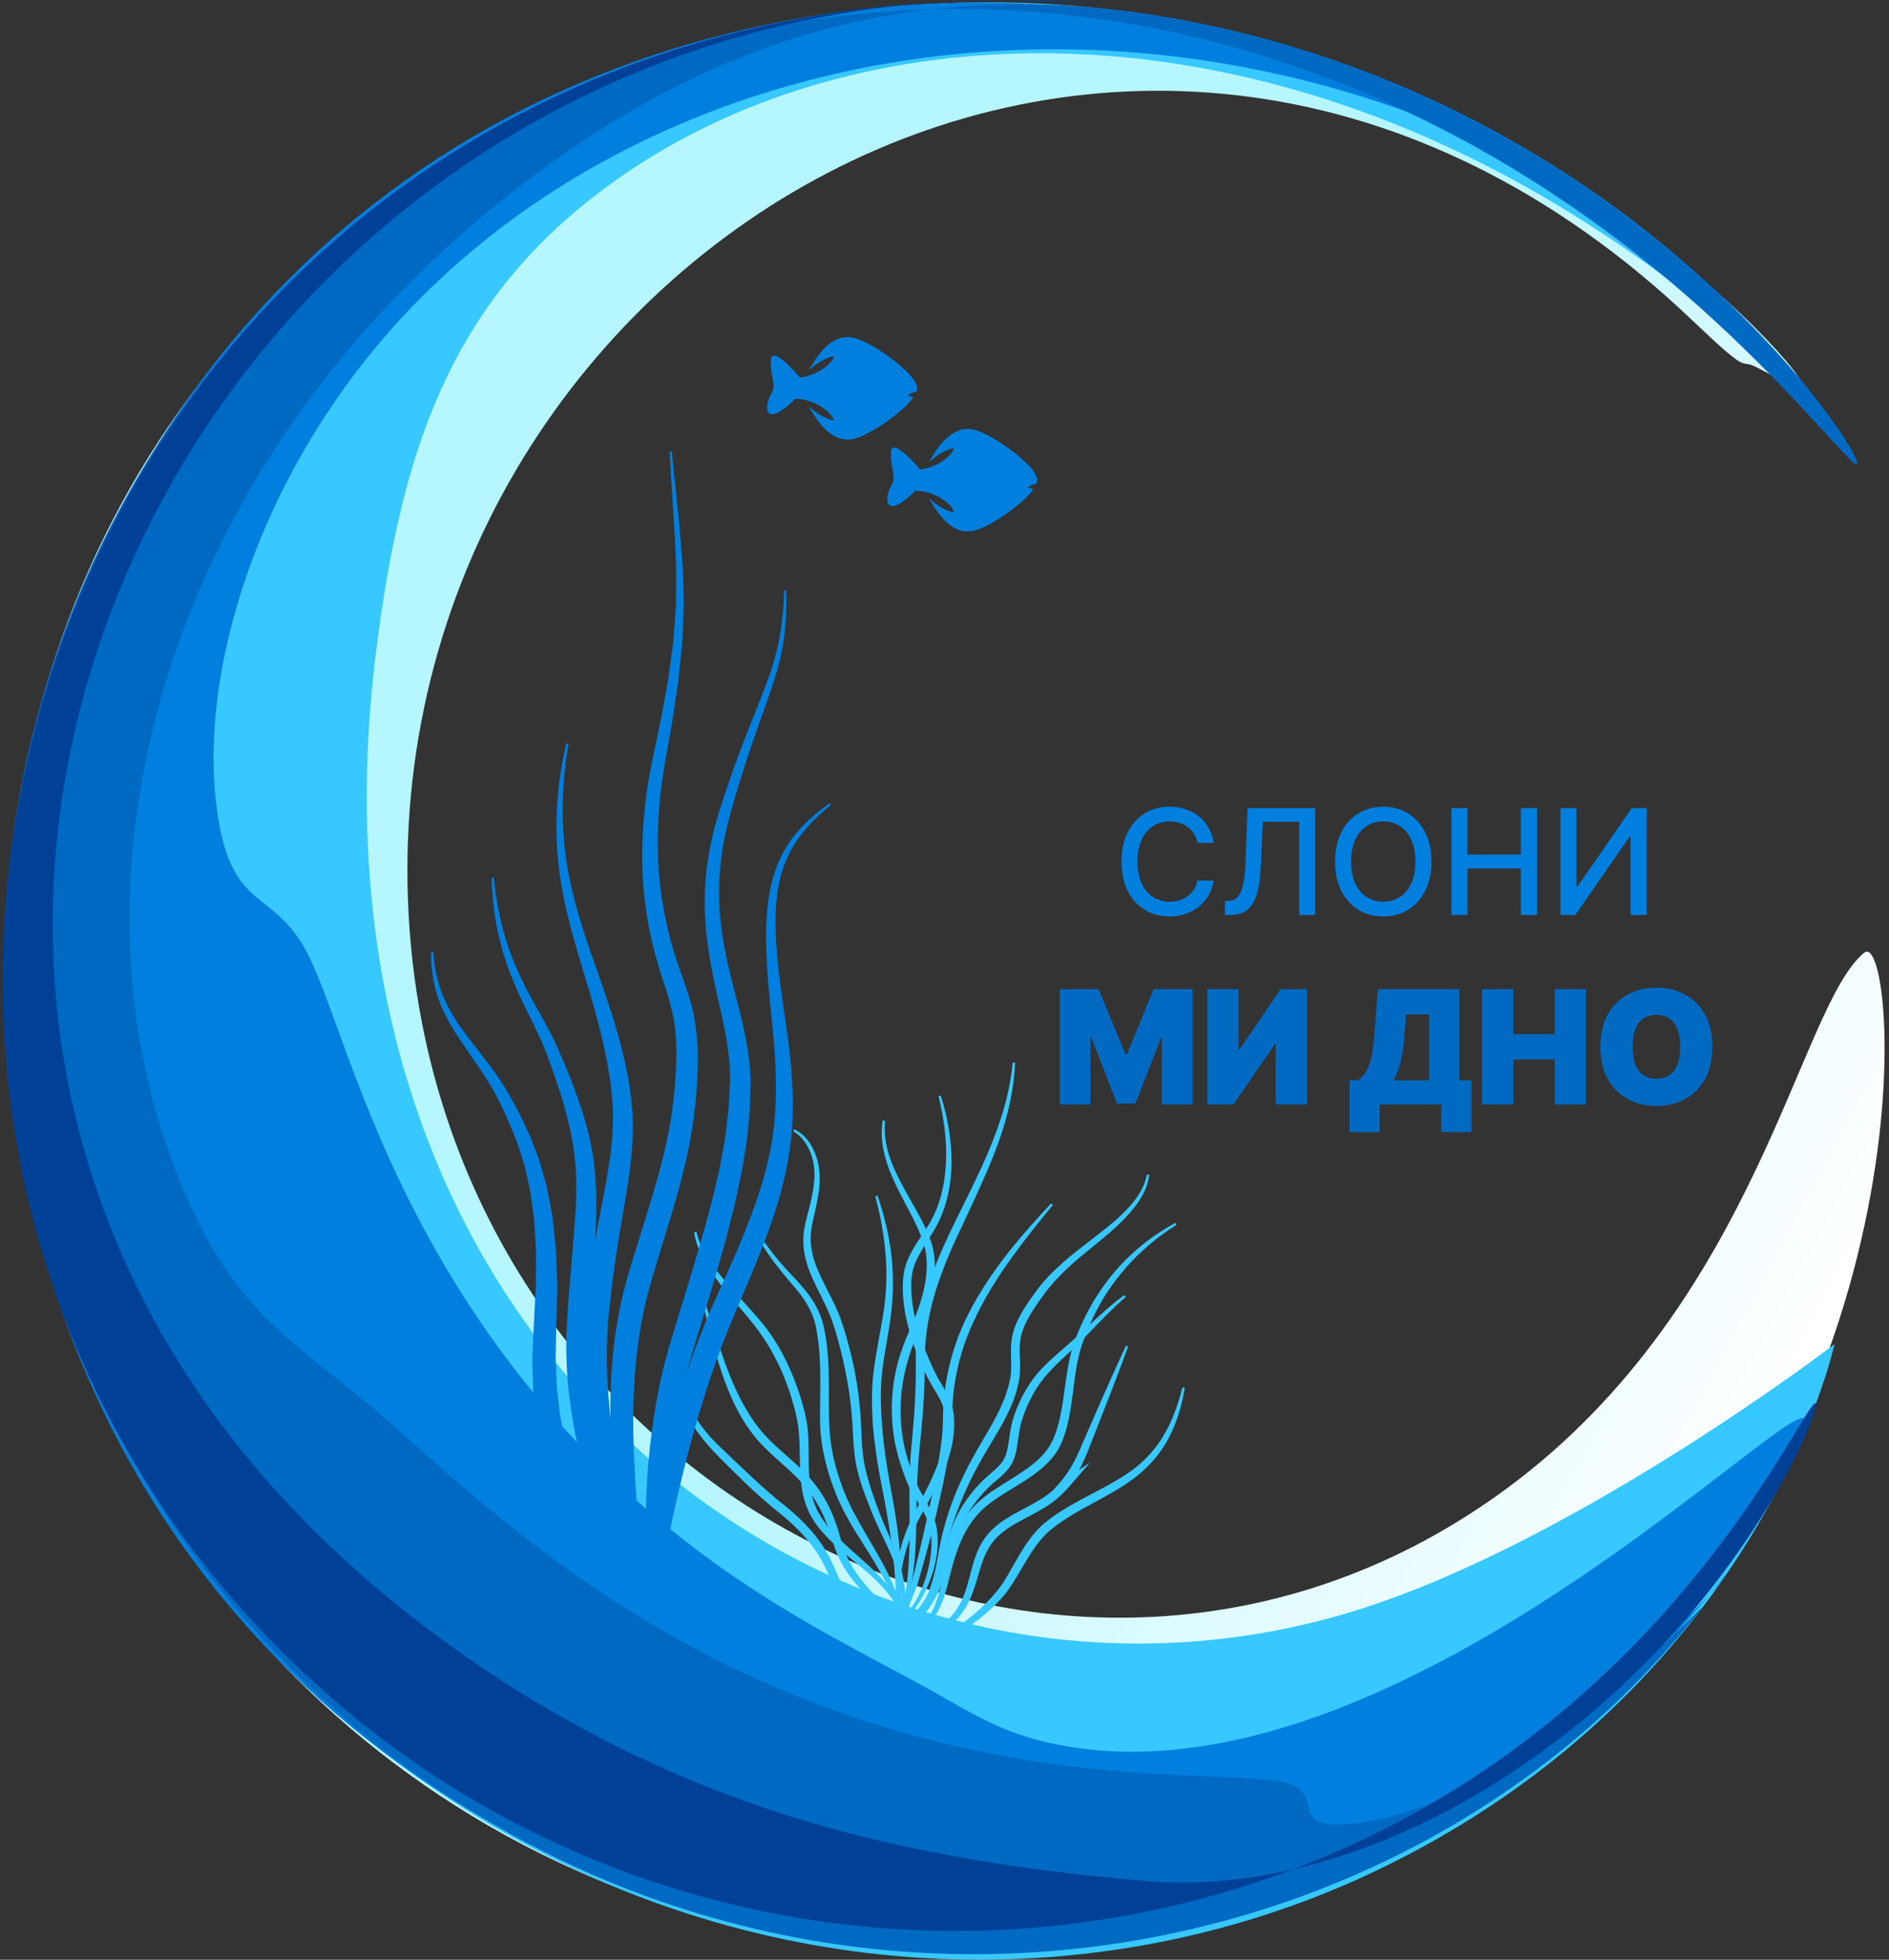 <svg width="1646" height="1707" viewBox="0 0 1646 1707" fill="none" xmlns="http://www.w3.org/2000/svg">
<rect x="0" y="0" width="1646" height="1707" fill="#333333" stroke="none"/>
<g clip-path="url(#clip0_147_654)">
<path d="M356.05 796.53C383.62 1298.98 930.84 1580.28 1314.65 1295.25C1532.31 1133.54 1567.35 876.1 1624.45 829.83C1653.88 806.03 1689.57 1252.2 1343.11 1530.33C1160.33 1677.04 921.44 1734.58 687.68 1688.01C-88.17 1533.35 -253.32 466.87 457.53 99.24C587.43 32.08 733.59 -0.92 882.98 3.72C1286.67 16.33 1563.18 306.58 1571.89 337.02C1574 344.5 1555.78 332.79 1530.58 319.89C1513.69 311.26 1527.58 329.51 1474.76 279.17C989.58 -183.18 324.96 225.35 356.05 796.53Z" fill="url(#paint0_linear_147_654)"/>
<path d="M1370.42 186.78C1062.78 -4.04 747.03 16.49 550.01 147.77C395.67 250.71 350.05 386.02 327.27 570.98C251.23 1189.36 751.98 1542.98 1190.09 1400.01C1380.48 1337.82 1598.5 1170.84 1598.5 1170.84C1598.5 1170.84 1536.4 1460.54 1213.3 1622.55C982.88 1738.04 701.46 1736.82 459.71 1607.74C-20.49 1351.25 -149.07 710.71 206.24 298.01C388.89 85.91 666.86 -22.63 954.69 6.82C1345.3 46.86 1558.9 316.9 1548.93 317.52C1542.19 317.85 1478.05 253.56 1370.42 186.78Z" fill="#37C8FF"/>
<path d="M1313.39 134.06C977.38 -27.07 605.44 35.35 383.19 243.39C235.89 381.3 173.23 570.02 188.25 699.28C199.9 798.94 239.09 770.31 270.06 834.67C299.63 896.23 333.4 1049.65 458.97 1205.94C581.64 1358.52 710.24 1417.19 803.57 1468.1C849.8 1493.33 876.28 1514.02 940.76 1522.8C1261.22 1566.32 1643.25 1122.83 1562.5 1262.51C1558.62 1300.78 1450.09 1410.45 1457.99 1414.42C1464.92 1417.83 1499.42 1379.06 1503.77 1371.82C1507.6 1365.42 1466.23 1423.26 1396.49 1485.47C1141.21 1713.12 787.48 1759.16 491.03 1620.26C-248.67 1273.52 -114.1 160.29 695.58 16.12C942.92 -27.88 1213.39 30.04 1470.49 231.83C1503.5 257.73 1410.73 180.78 1313.39 134.07V134.06Z" fill="#007FDE"/>
<path d="M1122.9 39.75C878.35 -32.25 682.22 8.25 513.2 119.4C152.46 356.68 37.47 752.09 160.46 1037.75C207.82 1147.62 258.02 1168.89 329.02 1230C424.79 1312.45 591.05 1482.36 890.61 1532.42C1006.87 1551.83 1095.46 1544.2 1124.28 1554.16C1152.18 1563.86 1125.54 1591.82 1169.91 1589.17C1338.8 1578.88 1537.59 1334.61 1469.76 1416.95C1222.26 1717.28 748.91 1805.84 382.12 1559.21C-41.64 1274.17 -123.05 679.77 205.56 296C469.23 -11.86 908.97 -82.12 1287.8 129.12C1469.09 230.26 1573.94 362 1612.52 400.8C1652.58 441.05 1483.51 146.01 1122.89 39.75H1122.9Z" fill="#006AC3"/>
<path d="M927.72 0.79C237.71 -35.14 -191.89 713.51 187.46 1233.56C290.74 1375.05 451.86 1491.22 616.64 1556.61C706.74 1592.36 822.33 1623.64 998.28 1638.37C1136.99 1649.96 1277.01 1583.53 1382.89 1495.13C1535.67 1367.53 1590.71 1215.26 1581.11 1222.5C1562.81 1236.42 1421.62 1563.24 1027.93 1658.64C767.26 1721.77 490.92 1655.01 288.54 1478.63C-278.32 984.4 39.44 8 866.08 0.17C906.18 -0.2 1021.92 5.71 927.73 0.79H927.72Z" fill="#004198"/>
<path d="M776.32 394.1C776.44 390.1 778.25 389.21 780.92 390.16C784.04 391.26 788.31 394.84 792.44 398.9C792.98 399.43 793.52 399.96 794.05 400.51C796.92 403.43 799.63 406.44 801.72 408.85C801.87 408.83 802.05 408.81 802.22 408.79C802.52 408.75 802.82 408.71 803.13 408.67C803.46 408.62 803.79 408.57 804.12 408.52C804.51 408.45 804.89 408.39 805.27 408.31C809.71 407.44 813.89 405.82 817.53 403.87C819.68 402.72 821.64 401.45 823.36 400.14C825.94 398.18 827.99 396.14 829.31 394.28C829.54 393.96 829.74 393.65 829.92 393.35C829.93 393.33 829.95 393.31 829.96 393.29C830.14 392.99 830.29 392.7 830.43 392.42C830.44 392.4 830.45 392.37 830.46 392.35C830.59 392.06 830.71 391.79 830.8 391.52C830.89 391.24 830.96 390.97 831 390.72C831.03 390.55 831.05 390.38 831.05 390.22C828.44 390.81 825.97 391.7 823.7 392.75C821.54 393.73 819.58 394.86 817.82 395.99C812.74 399.27 809.54 402.59 809.34 402.8C813.51 395.03 817.6 389.23 821.54 384.92C823.72 382.52 825.85 380.61 827.93 379.07C828.43 378.7 828.93 378.36 829.43 378.03C829.52 377.97 829.62 377.91 829.71 377.85C830.21 377.53 830.7 377.23 831.19 376.95C831.2 376.95 831.22 376.94 831.23 376.93C831.72 376.65 832.2 376.4 832.68 376.16C832.74 376.13 832.8 376.1 832.86 376.07C833.35 375.83 833.84 375.61 834.33 375.41C834.35 375.41 834.37 375.39 834.39 375.38C834.88 375.18 835.37 375 835.86 374.83C835.86 374.83 835.88 374.83 835.89 374.83C837.98 374.13 839.98 373.78 841.88 373.68C841.88 373.68 841.9 373.68 841.91 373.68C842.43 373.65 842.94 373.64 843.45 373.65C844.79 373.67 846.08 373.81 847.3 374.03C849.47 374.43 851.43 375.07 853.15 375.74C855.21 376.46 857.7 377.58 860.46 379.01C861.46 379.52 862.5 380.09 863.57 380.69C867.78 383.04 872.42 385.97 877.01 389.19C878.3 390.09 879.58 391.01 880.85 391.96C893 400.99 903.77 411.57 903.75 418.29C903.75 419.22 903.54 420.24 903.15 421.31C902.18 421.39 901.28 421.6 900.46 421.88C897.55 422.84 895.68 424.65 895.68 424.65L897.72 425.33L900.44 426.23C895.76 432.81 886.74 440.55 877.43 447.12C875.5 448.49 873.55 449.8 871.63 451.03C867.03 454 862.57 456.57 858.74 458.44C857.12 459.24 855.61 459.9 854.25 460.42C853.87 460.57 853.51 460.71 853.16 460.83C849.67 462.19 845.17 463.44 839.97 462.71C838.78 462.54 837.55 462.27 836.29 461.86C835.79 461.7 835.29 461.52 834.79 461.33C834.74 461.31 834.69 461.29 834.64 461.27C834.14 461.07 833.63 460.85 833.12 460.61C833.08 460.59 833.04 460.57 833 460.56C832.47 460.31 831.93 460.02 831.38 459.72C831.37 459.72 831.36 459.71 831.35 459.7C830.5 459.22 829.64 458.69 828.77 458.08C828.71 458.04 828.64 457.99 828.58 457.95C828.35 457.78 828.11 457.61 827.87 457.44C827.76 457.36 827.66 457.28 827.55 457.2C827.35 457.05 827.15 456.89 826.96 456.74C826.82 456.63 826.69 456.52 826.55 456.41C826.37 456.27 826.2 456.12 826.02 455.97C825.87 455.84 825.71 455.71 825.56 455.58C825.4 455.44 825.23 455.29 825.07 455.14C824.9 454.99 824.74 454.85 824.57 454.69C824.41 454.54 824.25 454.38 824.08 454.23C823.91 454.07 823.74 453.91 823.58 453.75C823.4 453.58 823.22 453.39 823.05 453.21C822.9 453.05 822.74 452.9 822.59 452.74C822.26 452.4 821.93 452.04 821.59 451.68C821.13 451.17 820.66 450.63 820.18 450.07C816.66 445.95 813.04 440.61 809.36 433.76C809.36 433.76 814.53 439.24 822.4 443.18C823.51 443.74 824.68 444.26 825.89 444.73C827.54 445.38 829.26 445.93 831.06 446.34C831.04 445.35 830.56 444.13 829.67 442.78C829.08 441.88 828.31 440.93 827.38 439.95C826.16 438.68 824.69 437.38 822.98 436.11C818.84 433.04 813.38 430.2 807.31 428.68C806.33 428.43 805.33 428.22 804.31 428.04C802.27 427.69 800.18 427.5 798.06 427.5C797.9 427.5 797.76 427.48 797.6 427.48C796.55 428.5 795.55 429.45 794.59 430.33C792.26 432.48 790.18 434.23 788.29 435.66C785.95 437.45 783.93 438.71 782.2 439.55C770.24 445.36 772.2 430.69 776.37 423.62C781.93 414.2 775.89 410.58 776.37 394.17L776.32 394.1Z" fill="#007FDE"/>
<path d="M671.67 314.07C671.79 310.07 673.6 309.18 676.27 310.13C679.39 311.23 683.66 314.81 687.79 318.87C688.33 319.4 688.87 319.93 689.4 320.48C692.27 323.4 694.98 326.41 697.07 328.82C697.22 328.8 697.4 328.78 697.57 328.76C697.87 328.72 698.17 328.68 698.48 328.64C698.81 328.59 699.14 328.54 699.47 328.49C699.86 328.43 700.24 328.36 700.62 328.28C705.06 327.41 709.24 325.79 712.88 323.84C715.03 322.69 716.99 321.42 718.71 320.11C721.29 318.15 723.34 316.11 724.66 314.25C724.89 313.93 725.09 313.62 725.27 313.32C725.28 313.3 725.3 313.28 725.31 313.26C725.49 312.96 725.64 312.67 725.78 312.39C725.79 312.37 725.8 312.35 725.81 312.32C725.94 312.03 726.06 311.76 726.15 311.49C726.24 311.21 726.31 310.94 726.35 310.69C726.38 310.52 726.4 310.35 726.4 310.19C723.79 310.78 721.32 311.67 719.05 312.72C716.89 313.7 714.93 314.83 713.18 315.96C708.1 319.24 704.9 322.56 704.7 322.77C708.87 315 712.96 309.2 716.9 304.89C719.08 302.49 721.21 300.58 723.29 299.04C723.79 298.67 724.29 298.33 724.79 298C724.88 297.94 724.98 297.88 725.07 297.82C725.57 297.5 726.06 297.2 726.55 296.92C726.56 296.92 726.58 296.91 726.59 296.9C727.08 296.62 727.56 296.37 728.04 296.13C728.1 296.1 728.16 296.07 728.22 296.04C728.71 295.8 729.2 295.58 729.69 295.38C729.71 295.38 729.73 295.36 729.75 295.35C730.24 295.15 730.73 294.97 731.22 294.8C731.22 294.8 731.24 294.8 731.25 294.8C733.34 294.1 735.34 293.75 737.24 293.65C737.24 293.65 737.26 293.65 737.27 293.65C737.79 293.62 738.3 293.61 738.81 293.62C740.15 293.64 741.44 293.78 742.66 294C744.83 294.4 746.79 295.04 748.51 295.71C750.57 296.43 753.06 297.55 755.82 298.98C756.82 299.49 757.86 300.06 758.93 300.66C763.14 303.01 767.78 305.94 772.37 309.16C773.66 310.06 774.94 310.98 776.21 311.93C788.36 320.96 799.13 331.54 799.11 338.26C799.11 339.2 798.9 340.21 798.51 341.28C797.54 341.36 796.64 341.57 795.82 341.85C792.91 342.81 791.04 344.62 791.04 344.62L793.08 345.3L795.8 346.2C791.12 352.78 782.1 360.52 772.79 367.09C770.86 368.46 768.91 369.77 766.99 371C762.39 373.97 757.93 376.54 754.1 378.41C752.48 379.21 750.97 379.87 749.61 380.39C749.23 380.54 748.87 380.68 748.52 380.8C745.03 382.16 740.53 383.41 735.33 382.68C734.14 382.51 732.91 382.24 731.64 381.83C731.14 381.67 730.64 381.49 730.14 381.3C730.09 381.28 730.04 381.26 729.99 381.24C729.49 381.04 728.98 380.82 728.47 380.58C728.43 380.56 728.39 380.54 728.35 380.53C727.82 380.28 727.28 379.99 726.73 379.69C726.72 379.69 726.71 379.68 726.7 379.67C725.85 379.19 724.99 378.66 724.12 378.05C724.06 378.01 723.99 377.96 723.93 377.92C723.7 377.75 723.46 377.58 723.22 377.41C723.11 377.33 723.01 377.25 722.9 377.17C722.7 377.02 722.5 376.86 722.3 376.71C722.16 376.6 722.03 376.49 721.89 376.38C721.71 376.24 721.54 376.09 721.36 375.94C721.2 375.81 721.05 375.68 720.89 375.55C720.73 375.41 720.56 375.26 720.4 375.11C720.23 374.96 720.07 374.82 719.9 374.66C719.74 374.51 719.58 374.35 719.41 374.2C719.24 374.04 719.07 373.88 718.91 373.72C718.73 373.55 718.55 373.36 718.38 373.18C718.23 373.03 718.07 372.87 717.92 372.72C717.59 372.38 717.25 372.02 716.92 371.66C716.46 371.15 715.99 370.61 715.51 370.05C711.99 365.93 708.37 360.59 704.69 353.74C704.69 353.74 709.86 359.22 717.73 363.16C718.84 363.72 720.01 364.24 721.22 364.71C722.87 365.36 724.59 365.91 726.39 366.32C726.37 365.33 725.89 364.11 725 362.76C724.41 361.86 723.64 360.91 722.71 359.93C721.49 358.66 720.02 357.36 718.31 356.09C714.17 353.02 708.71 350.18 702.64 348.66C701.66 348.41 700.66 348.2 699.64 348.02C697.6 347.67 695.51 347.48 693.39 347.48C693.23 347.48 693.09 347.46 692.93 347.46C691.88 348.48 690.88 349.43 689.92 350.31C687.59 352.46 685.51 354.21 683.62 355.64C681.28 357.43 679.26 358.69 677.53 359.53C665.57 365.34 667.53 350.67 671.7 343.6C677.26 334.18 671.22 330.56 671.7 314.15L671.67 314.07Z" fill="#007FDE"/>
<path d="M782.75 1441.19C782.07 1424.41 781.78 1407.63 780.87 1390.91C780.15 1374.19 778.86 1357.55 776.47 1341.06C774.04 1324.55 771.06 1308.18 767.77 1291.67C764.61 1275.11 761.97 1258.36 760.62 1241.44C760.04 1232.97 759.72 1224.49 759.79 1215.98C759.88 1207.39 760.58 1198.83 761.77 1190.41C764.13 1173.55 767.8 1157.18 770.2 1140.78C775.03 1107.98 771.43 1074.33 762.66 1042.05L764.61 1041.46C770.16 1057.36 774.16 1073.87 776.43 1090.7C778.53 1107.54 778.59 1124.68 776.73 1141.61C774.98 1158.53 771.15 1174.96 769.13 1191.39C768.06 1199.6 767.48 1207.81 767.48 1216.01C767.5 1224.29 767.9 1232.59 768.56 1240.85C769.71 1257.41 772.12 1273.89 775.07 1290.34C778.07 1306.8 781.25 1323.45 783 1340.25C784.88 1357.06 785.68 1373.97 785.81 1390.8C785.74 1407.64 785.46 1424.43 784.8 1441.21H782.76L782.75 1441.19Z" fill="#37C8FF"/>
<path d="M782.75 1441.2C782.36 1432.35 782.54 1423.38 784.01 1414.52C785.4 1405.65 787.91 1397 790.78 1388.6C791.49 1386.49 792.26 1384.41 793.02 1382.33L794.17 1379.21L794.97 1376.26L798.21 1363.48C800.31 1354.93 802.37 1346.36 804.32 1337.78C808.16 1320.6 812.17 1303.46 815.44 1286.2C817.05 1277.58 818.6 1268.94 819.76 1260.3C821.06 1251.56 821.68 1243.22 821.68 1234.45C821.88 1216.45 824.51 1198.51 829.41 1181.22C834.23 1163.89 841.63 1147.34 850.58 1131.93C859.58 1116.51 869.83 1101.93 880.88 1088.06C892.05 1074.28 903.78 1061.04 915.93 1048.22L917.46 1049.57C906.32 1063.25 895.08 1076.82 884.79 1091.07C874.31 1105.16 864.64 1119.81 856.32 1135.14C848.18 1150.57 840.94 1166.42 836.55 1183.2C832 1199.91 829.65 1217.22 829.63 1234.5C829.56 1243.38 828.78 1252.67 827.37 1261.37C826.09 1270.21 824.44 1278.92 822.72 1287.63C819.15 1304.99 815.26 1322.26 810.71 1339.35C808.48 1347.91 806.16 1356.44 803.79 1364.95L800.13 1377.72L799.66 1379.32L799.08 1381.12L797.84 1384.18L795.42 1390.3C792.18 1398.44 789.35 1406.68 787.57 1415.18C785.77 1423.68 785.06 1432.41 784.81 1441.19L782.77 1441.21L782.75 1441.2Z" fill="#37C8FF"/>
<path d="M784.9 1426.17C784.35 1410.28 780.03 1394.85 772.9 1380.72C766.16 1366.41 757.29 1353.11 748.78 1339.48C740.15 1325.96 732.06 1311.58 726.45 1296.19C720.71 1280.97 716.57 1264.91 715.11 1248.53C714.39 1240.33 714.51 1232.11 714.59 1224.12C714.68 1216.09 714.82 1208.09 714.77 1200.12C714.69 1184.28 713.8 1168.21 710.42 1153.21C708.49 1145.82 705.16 1138.82 700.87 1132.34C696.63 1125.8 691.33 1119.99 686.07 1113.82C675.74 1101.5 665.78 1088.5 658.54 1074.03L660.32 1073.04C668.63 1086.69 678.78 1098.96 689.76 1110.56C695.13 1116.38 700.87 1122.3 705.62 1129.08C710.41 1135.81 714.34 1143.35 716.74 1151.42C725.13 1183.7 720.75 1216.64 723.01 1247.83C724.23 1263.45 727.98 1278.78 733.39 1293.63C736.01 1301.13 739.23 1308.17 742.8 1315.24C746.46 1322.24 750.39 1329.15 754.39 1336.07C762.39 1349.92 770.97 1363.68 777.38 1378.68C783.82 1393.58 787.74 1409.93 786.92 1426.2L784.88 1426.16L784.9 1426.17Z" fill="#37C8FF"/>
<path d="M783.87 1435.35C798.31 1435.69 812.16 1430.23 824.55 1423.02C837.05 1415.85 848.54 1406.86 858.8 1396.78C863.9 1391.73 868.71 1386.32 872.69 1380.66C876.67 1374.75 880.22 1368.44 883.83 1362.03C891.02 1349.36 898.85 1335.88 911.02 1325.97C934.81 1306.82 963.45 1297.52 986.52 1280.55C998.03 1272.13 1007.73 1261.33 1014.8 1248.83C1022.11 1236.43 1026.7 1222.5 1030.39 1208.37L1032.39 1208.79C1029.98 1223.32 1025.89 1237.76 1019.14 1251.18C1012.3 1264.54 1002.37 1276.41 990.54 1285.77C966.76 1304.47 938.09 1314.04 916.07 1332.12C905.2 1340.78 897.8 1353.22 890.45 1365.84C886.74 1372.15 882.97 1378.58 878.63 1384.76C874.09 1391.05 868.87 1396.47 863.35 1401.53C852.3 1411.6 840.17 1420.43 826.91 1427.35C813.66 1433.94 798.8 1439.11 783.69 1437.37L783.88 1435.34L783.87 1435.35Z" fill="#37C8FF"/>
<path d="M588.44 1187.55C590.77 1190.57 591.56 1194.15 592.34 1197.5C593.06 1200.89 593.53 1204.28 594.41 1207.38C596.64 1213.49 599.05 1220.17 601.74 1226.15C607.11 1238.24 615.7 1248.66 625.15 1258.14C634.77 1267.44 644.83 1276.95 654.68 1286.18C664.61 1295.54 674.64 1304.19 685.45 1312.72C696.04 1321.54 706.21 1331.36 714.39 1342.81C718.45 1348.47 722.11 1354.72 725.02 1361.02C728 1367.31 730.51 1373.67 733.18 1379.86C738.46 1392.24 744.78 1403.97 755.82 1411.45C761.14 1415.46 766.85 1419.06 772.79 1422.2C775.76 1423.78 778.8 1425.21 781.9 1426.47C784.99 1427.74 788.16 1428.86 791.38 1429.4L791.17 1431.43C784.07 1430.76 777.54 1428.22 771.23 1425.44C764.91 1422.61 758.82 1419.31 752.98 1415.48C750.07 1413.58 747.29 1411.37 744.61 1408.92C742.06 1406.39 739.64 1403.71 737.61 1400.8C733.42 1395.04 730.18 1388.8 727.2 1382.6C724.21 1376.39 721.48 1370.16 718.53 1364.17C715.59 1358.15 712.21 1352.66 708.23 1347.32C700.39 1336.66 690.78 1327.38 680.37 1318.86C669.84 1310.42 659.22 1301.24 649.44 1291.75L634.82 1277.38C630 1272.6 625.09 1267.83 620.4 1262.71C611.07 1252.56 602.37 1241.24 597.19 1228.07C595.94 1224.8 594.89 1221.5 593.89 1218.23L592.39 1213.34C591.92 1211.75 591.32 1210.12 590.92 1208.28C590.17 1204.76 589.92 1201.35 589.46 1198.02C589.01 1194.73 588.49 1191.37 586.81 1188.78L588.45 1187.56L588.44 1187.55Z" fill="#37C8FF"/>
<path d="M783.83 1431.6C792.46 1431.61 800.82 1428.63 808.33 1424.52C815.87 1420.37 822.6 1414.77 828.32 1408.51C833.99 1402.18 838.24 1394.76 841 1386.69C843.87 1378.65 845.5 1369.97 848.21 1361.32C850.77 1352.77 854.47 1343.72 860.7 1336.48C866.82 1329.14 874.72 1323.85 882.54 1319.38C890.41 1314.94 898.29 1311.06 905.7 1306.66C912.99 1302.33 919.57 1296.95 925.15 1290.61L930.2 1296.36L928.05 1297.78L903.18 1314.23L923.01 1292.03C930.16 1284.02 935.67 1274.54 940.12 1264.49L953.55 1233.67C958.07 1223.37 962.49 1213.03 967.17 1202.8C971.8 1192.55 976.36 1182.28 981.14 1172.1L983.01 1172.91C979.18 1183.48 975.14 1193.96 971.16 1204.47C967.23 1214.99 963.05 1225.41 958.97 1235.86L946.6 1267.31C942.16 1277.86 936.48 1288.18 928.81 1297.11L923.77 1291.37L925.91 1289.94L949.85 1273.88L930.96 1295.69C924.9 1302.68 917.65 1308.67 909.77 1313.42C902.01 1318.13 893.97 1322.01 886.41 1326.22C878.89 1330.45 871.87 1335.2 866.54 1341.45C861.06 1347.61 857.71 1355.21 855.04 1363.49C852.36 1371.69 850.23 1380.36 846.9 1388.9C843.61 1397.45 838.62 1405.51 832.21 1412.12C825.83 1418.73 818.3 1424.05 810.11 1427.98C801.95 1431.86 792.87 1434.48 783.72 1433.64L783.83 1431.6Z" fill="#37C8FF"/>
<path d="M782.77 1436.56C781.08 1429.46 778.77 1422.55 775.64 1416.08C772.47 1409.62 768.27 1403.82 763.41 1398.51C758.61 1393.16 753.23 1388.06 748.27 1382.44C743.31 1376.84 738.67 1370.82 734.81 1364.24C730.94 1357.66 727.96 1350.55 725.84 1343.25C723.79 1336.26 721.54 1329.42 718.7 1322.86C713.18 1309.73 705.12 1297.77 695.05 1287.7C685.06 1277.44 673.23 1268.49 662.88 1257.41C660.27 1254.66 657.95 1251.63 655.55 1248.71C653.36 1245.63 651.02 1242.64 649.08 1239.4C644.91 1233.1 641.51 1226.39 638.35 1219.62C632.16 1206 627.38 1191.92 623.29 1177.72C619.34 1163.47 615.83 1149.19 612.37 1134.9L614.33 1134.33C619.09 1148.28 623.16 1162.43 628 1176.26C632.61 1190.15 637.8 1203.83 644.28 1216.77C650.86 1229.63 658.51 1241.94 668.43 1252.17C678.3 1262.51 690.08 1271.39 700.72 1282.12C711.37 1292.92 720.04 1305.84 725.74 1319.91C728.61 1326.92 730.82 1334.12 732.78 1341.28C734.68 1348.13 737.2 1354.76 740.54 1361.01C743.9 1367.25 748.06 1373.1 752.65 1378.68C757.21 1384.28 762.36 1389.48 767.15 1395.3C771.89 1401.13 776.01 1407.62 778.91 1414.58C781.83 1421.53 783.68 1428.83 784.76 1436.17L782.76 1436.56H782.77Z" fill="#37C8FF"/>
<path d="M782.9 1418.04C786.44 1417.21 789.73 1415.67 792.71 1413.64C795.62 1411.49 798.29 1409.01 800.62 1406.2C805.27 1400.56 808.89 1394.06 811.86 1387.3C818.08 1373.87 820.8 1359.12 825 1344.43C827.06 1337.09 829.43 1329.71 832.74 1322.63C835.93 1315.5 840.27 1308.76 844.92 1302.66C849.6 1296.48 854.9 1290.67 860.82 1285.52C866.67 1280.52 872.27 1276.05 875.15 1270.22C876.61 1267.4 877.47 1264.07 878.17 1260.51C878.86 1256.99 879.32 1253.3 879.87 1249.51C880.42 1245.73 881.08 1241.81 882.17 1237.92C883.25 1234.15 884.49 1230.45 885.96 1226.84C888.89 1219.62 892.48 1212.69 896.69 1206.15C900.87 1199.51 906.1 1193.54 911.61 1188.2C917.12 1182.82 922.92 1177.9 928.59 1172.95C934.27 1168.04 939.75 1162.94 945.24 1157.77C956.34 1147.58 967.32 1137 979.66 1128.12L980.92 1129.72C969.54 1139.55 959.14 1150.37 948.68 1161.3C943.4 1166.7 937.99 1172.06 932.45 1177.24C926.92 1182.41 921.38 1187.47 916.28 1192.83C911.17 1198.2 906.58 1203.82 902.79 1210.01C898.95 1216.24 895.68 1222.83 893.06 1229.65C891.77 1233.06 890.6 1236.52 889.63 1240.02C888.7 1243.4 888.11 1246.95 887.6 1250.63C886.47 1258.01 886.06 1265.85 882.22 1273.85C878.2 1281.68 871.43 1286.71 865.91 1291.45C860.4 1296.16 855.48 1301.56 850.95 1307.33C846.35 1313.16 842.37 1319.11 839.26 1325.72C836.1 1332.28 833.59 1339.25 831.29 1346.34C826.67 1360.47 823.36 1375.6 816.31 1389.43C812.8 1396.29 808.62 1402.88 803.31 1408.6C800.64 1411.45 797.61 1413.98 794.3 1416.11C790.87 1418.08 787.12 1419.48 783.22 1420.07L782.89 1418.06L782.9 1418.04Z" fill="#37C8FF"/>
<path d="M779.62 1421.5C783.4 1411.56 786.28 1401.34 788.34 1390.96C790.37 1380.56 791.34 1369.99 791.93 1359.4C793.2 1338.21 792.28 1316.87 792.44 1295.4C792.52 1284.66 792.82 1273.87 793.88 1263.09C794.9 1252.45 795.88 1241.85 796.6 1231.23C797.33 1220.62 797.81 1210.01 797.96 1199.4C798.07 1194.06 797.94 1188.88 797.96 1183.42C797.94 1177.96 798.15 1172.49 798.66 1167.06C800.66 1145.27 806.67 1124.14 814.49 1104.02C822.33 1083.85 831.96 1064.63 841.46 1045.52C850.92 1026.38 860.19 1007.19 867.52 987.26C871.22 977.32 874.59 967.24 877.08 956.92C879.56 946.61 881.4 936.14 882.47 925.55L884.51 925.68C883.72 947.21 878.96 968.48 872.17 988.9C865.29 1009.33 856.38 1028.94 847.4 1048.36C838.52 1067.84 828.83 1086.86 821.43 1106.67C813.94 1126.42 808.34 1146.89 806.6 1167.77C806.06 1172.97 805.83 1178.2 805.8 1183.43C805.74 1188.67 805.83 1194.17 805.67 1199.52C805.44 1210.29 804.86 1221.04 804.03 1231.76C803.22 1242.47 802.14 1253.16 801.03 1263.79C799.98 1274.29 799.43 1284.88 799.05 1295.51C798.34 1316.78 798.76 1338.25 796.88 1359.74C795.84 1370.46 794.41 1381.18 791.9 1391.69C789.42 1402.2 785.96 1412.47 781.54 1422.28L779.66 1421.48L779.62 1421.5Z" fill="#37C8FF"/>
<path d="M783.91 1404.34C785.48 1400.21 785.9 1395.7 785.76 1391.23C785.64 1386.75 784.96 1382.26 784 1377.84C782.02 1369.02 779.1 1360.28 775.5 1352.01C771.89 1343.67 767.67 1335.49 763.81 1327.01C759.97 1318.43 756.65 1309.9 753.4 1301.14C750.23 1292.39 747.33 1283.44 745.7 1274.02C744.04 1264.66 743.54 1255.27 743.05 1246.08C742.27 1227.75 739.99 1209.74 736.14 1191.89C734.34 1182.96 732.17 1174.09 729.69 1165.32C728.44 1160.96 727.15 1156.51 725.69 1152.29C724.29 1148.08 722.56 1143.94 720.67 1139.83C716.93 1131.6 712.51 1123.49 708.63 1114.93C704.69 1106.44 701.44 1097.25 700.4 1087.57C699.77 1082.76 699.95 1077.86 700.4 1073.04C700.8 1070.66 701.2 1068.24 701.68 1065.92L703.34 1059.15C705.63 1050.18 708.04 1041.41 709.05 1032.48C710.22 1023.53 709.96 1014.58 706.96 1006.1C704.13 997.74 699.04 989.73 691.15 985.52L692.03 983.68C696.42 985.65 700.22 988.79 703.28 992.47C706.31 996.19 708.59 1000.44 710.35 1004.87C712.11 1009.3 713.28 1013.96 713.84 1018.73C714.4 1023.56 714.3 1028.24 713.97 1032.97C713.24 1042.42 710.95 1051.57 708.96 1060.5L707.53 1067.2C707.15 1069.4 706.86 1071.54 706.55 1073.71C706.29 1078.07 706.23 1082.44 706.94 1086.76C709.41 1104.21 719.49 1119.81 727.42 1136.72C729.41 1140.97 731.29 1145.32 732.85 1149.84C734.43 1154.31 735.76 1158.71 737.09 1163.19C739.71 1172.13 742.02 1181.16 743.95 1190.28C747.7 1208.5 749.88 1227.21 750.48 1245.73C750.88 1254.94 751.29 1264 752.77 1272.83C754.26 1281.6 756.82 1290.33 759.64 1299C762.54 1307.61 765.67 1316.37 769.12 1324.72C772.64 1333.13 776.67 1341.45 780.08 1350.16C783.41 1358.96 785.93 1367.93 787.56 1377.18C789.05 1386.33 789.74 1396.24 785.8 1405.18L783.93 1404.36L783.91 1404.34Z" fill="#37C8FF"/>
<path d="M786.34 1413.51C784.31 1405.58 780.92 1398.17 776.39 1391.43C771.61 1384.85 766 1378.93 759.97 1373.4C747.87 1362.33 734.35 1352.6 722.28 1340.63C716.38 1334.54 710.57 1328.06 706.53 1320.24C705.31 1318.42 704.67 1316.28 703.73 1314.3C702.84 1312.29 701.97 1310.27 701.4 1308.16C700.06 1304 699.22 1299.73 698.56 1295.48C696.09 1278.41 697.68 1261.63 695.88 1245.66C695.53 1241.64 694.85 1237.75 694.02 1233.86C693.09 1229.89 692.12 1225.92 690.97 1222C688.75 1214.14 686.07 1206.43 682.98 1198.88C676.81 1183.79 668.78 1169.45 658.97 1156.52C649.01 1143.55 637.54 1131.4 627.31 1118.14C622.25 1111.47 617.42 1104.56 613.35 1097.16C609.27 1089.8 606.02 1081.8 604.84 1073.37L606.85 1073.01C610.54 1089.01 620.66 1102.53 631.15 1115.04C641.66 1127.72 653.41 1139.41 664.13 1152.43C674.98 1165.52 683.19 1180.51 689.83 1196.01C693.11 1203.79 695.98 1211.75 698.36 1219.84C699.59 1223.88 700.63 1227.97 701.64 1232.06C702.59 1236.27 703.38 1240.56 703.79 1244.82C705.47 1261.89 703.73 1278.53 705.91 1294.42C706.49 1298.37 707.21 1302.28 708.38 1306.03C708.87 1307.95 709.63 1309.74 710.41 1311.53C711.24 1313.3 711.74 1315.21 712.85 1316.86L715.8 1321.98L719.28 1326.82C720.37 1328.48 721.73 1329.98 723.02 1331.52C724.34 1333.04 725.56 1334.63 727.03 1336.06C738.16 1347.89 751.4 1358.07 763.4 1369.84C769.3 1375.85 774.81 1382.32 779.43 1389.46C783.86 1396.75 786.92 1404.8 788.37 1413.14L786.36 1413.51H786.34Z" fill="#37C8FF"/>
<path d="M774.52 1426.6C779.26 1426.45 784.02 1426.09 788.45 1424.6C792.89 1423.18 797.03 1421 800.63 1418.11C807.74 1412.15 812.55 1403.83 815.76 1395.01C819.2 1386.22 820.82 1376.84 823.04 1367.29C825.23 1357.8 827.81 1348.27 831.58 1339.03C833.52 1334.44 835.7 1329.92 838.3 1325.59C840.97 1321.32 843.96 1317.21 847.38 1313.47C854.2 1305.91 862.55 1300.03 870.75 1294.82C879 1289.55 887.28 1284.67 894.96 1279.17C902.53 1273.63 909.62 1267.46 914.31 1259.85C915.64 1258.04 916.46 1255.98 917.53 1254.02C918.36 1251.87 919.36 1249.79 920.04 1247.56C921.64 1243.21 922.73 1238.62 923.8 1234.04C925.77 1224.79 926.99 1215.27 928.32 1205.65C929.67 1196.04 931.08 1186.29 933.73 1176.67C936.36 1166.94 940.28 1157.99 944.49 1149.08C952.97 1131.33 964.24 1114.93 977.66 1100.62C991.21 1086.42 1007 1074.49 1024.08 1065.18L1025.11 1066.94C992.36 1087.28 965.93 1117 950.46 1151.87C949.43 1154.02 948.54 1156.23 947.65 1158.43C946.74 1160.63 945.83 1162.83 945.06 1165.08C943.39 1169.58 941.77 1173.94 940.66 1178.51C938.24 1187.59 936.95 1197.07 935.7 1206.63C934.47 1216.19 933.32 1225.91 931.35 1235.63C930.27 1240.47 929.15 1245.34 927.47 1250.1C926.75 1252.51 925.68 1254.83 924.78 1257.19C923.58 1259.5 922.56 1261.97 921.06 1264.1C915.43 1272.98 907.49 1279.64 899.45 1285.42C891.33 1291.13 882.86 1296 874.75 1301.08C866.6 1306.15 858.92 1311.5 852.68 1318.29C846.43 1325.08 841.49 1333.04 837.65 1341.61C833.85 1350.21 831.09 1359.36 828.66 1368.66C826.23 1377.88 824.3 1387.65 820.36 1396.82C816.56 1405.95 810.98 1414.77 802.87 1420.94C798.77 1423.94 794.12 1426.12 789.27 1427.41C784.4 1428.72 779.37 1428.79 774.46 1428.63L774.54 1426.59L774.52 1426.6Z" fill="#37C8FF"/>
<path d="M782.11 1427.26C785.58 1417.54 792.87 1410.17 798.98 1402.66C802.07 1398.89 804.99 1395.03 807.1 1390.85C809.25 1386.64 810.91 1382.06 812.32 1377.47C815.24 1368.21 816.67 1358.75 818.43 1348.86C820.3 1339.07 822.74 1329.37 825.77 1319.85C831.75 1300.76 840.31 1282.65 850.06 1265.27C859.87 1248.01 870.86 1231.64 876.86 1213.55C878.42 1209.07 879.54 1204.47 880.4 1199.87C881.14 1195.42 881.17 1190.72 881.06 1185.85C880.96 1180.98 880.71 1175.93 881.1 1170.72C881.4 1165.52 882.64 1160.1 884.53 1155.29C888.28 1145.51 894.01 1137.03 899.76 1128.95C902.6 1124.96 905.64 1120.81 908.93 1116.99C912.22 1113.15 915.72 1109.53 919.34 1106.05C933.78 1092.1 950.23 1080.86 965.35 1068.53C972.91 1062.37 980.19 1055.83 986.38 1048.39C989.5 1044.69 992.3 1040.74 994.55 1036.5C996.83 1032.29 998.58 1027.77 999.3 1023.03L1001.33 1023.26C1000.34 1033.46 995.29 1042.74 989.21 1050.64C983.13 1058.65 975.96 1065.67 968.55 1072.3C953.5 1085.32 937.55 1096.85 923.97 1110.74C917.1 1117.65 911.17 1125.02 905.61 1133.09C900.02 1141.07 894.72 1149.18 891.49 1157.9C889.85 1162.28 888.89 1166.6 888.65 1171.24C888.34 1175.86 888.61 1180.68 888.76 1185.66C888.92 1190.63 888.96 1195.84 888.13 1201.14C887.23 1206.23 886.06 1211.24 884.41 1216.09C877.73 1235.52 866.25 1252.11 856.51 1268.97C846.75 1285.83 838.51 1303.61 832.03 1321.93C828.82 1331.11 826.18 1340.5 824.1 1350.01C822.13 1359.46 820.36 1369.53 817.02 1379C815.32 1383.75 813.4 1388.41 810.87 1392.87C808.31 1397.39 805.05 1401.29 801.73 1405C795.17 1412.41 787.83 1419.12 784.03 1427.97L782.12 1427.25L782.11 1427.26Z" fill="#37C8FF"/>
<path d="M785.23 1411.14C791.91 1404.4 797.22 1396.39 801.28 1387.83C805.36 1379.28 808.36 1370.2 810 1360.92C811.75 1351.69 812.29 1342.18 810.67 1333.13C809.24 1324.19 804.36 1316.07 799.46 1307.85C796.98 1303.72 794.44 1299.53 792.17 1295.06C791.03 1292.84 790.03 1290.46 789.13 1288.12L786.65 1281.22C783.49 1271.96 780.74 1262.53 779.09 1252.69C775.98 1233.17 776.46 1213.08 780.66 1193.74C782.79 1184.08 785.9 1174.68 789.61 1165.57L795.38 1152.27C797.24 1147.9 798.94 1143.47 800.48 1139.01C806.64 1121.29 810.08 1102.05 805.3 1084.36C799.78 1066.64 789.22 1050.1 780.82 1032.63C776.65 1023.84 772.91 1014.72 770.6 1005.15C768.25 995.61 767.56 985.57 769.17 975.88L771.19 976.14C770.25 985.62 771.46 995.15 774.08 1004.23C776.72 1013.33 780.74 1021.98 785.23 1030.42C794 1047.42 805.02 1063.42 811.61 1082.48C814.69 1092.22 815.18 1102.56 814.1 1112.47C813.06 1122.42 810.63 1132.07 807.51 1141.4C805.95 1146.07 804.23 1150.67 802.35 1155.19L796.73 1168.48C793.25 1177.26 790.37 1186.27 788.42 1195.47C784.26 1213.81 783.62 1232.93 786.41 1251.54C787.86 1260.75 790.43 1269.93 793.42 1278.95L795.77 1285.69C796.56 1287.86 797.45 1289.92 798.44 1292.03C800.42 1296.22 802.76 1300.36 805.14 1304.57C809.8 1312.95 814.96 1321.91 816.36 1332.23C817.84 1342.27 816.98 1352.32 814.83 1361.94C812.66 1371.58 809.12 1380.83 804.5 1389.49C799.94 1398.17 793.98 1406.17 786.61 1412.67L785.23 1411.16V1411.14Z" fill="#37C8FF"/>
<path d="M775.2 1409.73C776.72 1408.13 777.55 1405.79 778.21 1403.5C778.88 1401.19 779.23 1398.74 779.56 1396.3C780.16 1391.4 780.4 1386.43 780.59 1381.43C780.81 1376.44 780.78 1371.38 781.5 1366.21C782.16 1361.17 783.02 1356.14 784.2 1351.17C786.56 1341.22 790.16 1331.56 794.6 1322.37L808.27 1295.52C812.67 1286.6 816.63 1277.54 819.59 1268.26C822.56 1258.98 824.11 1249.36 824.04 1239.78C823.96 1237.41 823.82 1234.95 823.61 1232.66C823.37 1230.44 822.82 1228.24 822.11 1226.07C820.69 1221.72 818.39 1217.51 815.91 1213.26C813.41 1209.02 810.68 1204.67 808.3 1200.02C805.96 1195.48 803.77 1190.86 801.75 1186.17C797.79 1176.74 794.5 1167.04 791.83 1157.21C789.03 1147.34 787.34 1137.06 786.78 1126.76C786.55 1121.58 786.56 1116.36 787.24 1111.08C787.86 1105.78 789.46 1100.4 791.67 1095.64C796.05 1085.99 802.19 1077.82 807.5 1069.5C818.32 1053.27 823.14 1033.58 824.22 1013.93C825.38 994.17 822.56 974.22 817.8 954.84L819.76 954.28C825.86 973.5 829.35 993.7 829.15 1014.11C828.64 1034.4 824.16 1055.29 813.09 1072.96C807.86 1081.69 802.09 1089.86 798.2 1098.55C796.24 1102.92 794.98 1107.29 794.46 1111.97C793.9 1116.65 793.92 1121.51 794.18 1126.35C794.8 1136.09 796.46 1145.72 799.23 1155.15C801.91 1164.67 805.16 1174 809.06 1183.04C810.97 1187.58 813.05 1192.05 815.26 1196.46C817.41 1200.77 819.99 1204.96 822.55 1209.38C825.08 1213.81 827.61 1218.48 829.28 1223.71C830.11 1226.31 830.76 1229.02 831.04 1231.79C831.27 1234.49 831.4 1237.05 831.46 1239.69C831.46 1250.18 829.64 1260.61 826.4 1270.42C823.23 1280.26 818.87 1289.56 814.13 1298.5L799.75 1324.95C795.21 1333.71 791.55 1342.88 788.96 1352.4C787.62 1357.14 786.56 1361.98 785.7 1366.86C784.82 1371.61 784.61 1376.63 784.17 1381.64C783.76 1386.66 783.31 1391.71 782.45 1396.74C781.95 1399.25 781.45 1401.77 780.58 1404.24C779.7 1406.68 778.71 1409.21 776.62 1411.19L775.2 1409.72V1409.73Z" fill="#37C8FF"/>
<path d="M543.12 1370C543.12 1370 541.4 1354.65 538.38 1327.8C536.94 1314.31 535.11 1297.9 533.73 1278.92C532.43 1259.94 531.45 1238.4 532.01 1214.78C532.26 1208.87 532.37 1202.84 532.76 1196.7C533.27 1190.55 533.5 1184.28 534.26 1177.92C535.05 1171.57 535.6 1165.08 536.77 1158.55C537.29 1155.28 537.82 1151.98 538.35 1148.66C538.88 1145.34 539.68 1142.03 540.33 1138.68C541.04 1135.34 541.67 1131.96 542.47 1128.58C543.34 1125.22 544.22 1121.84 545.1 1118.44C545.54 1116.74 545.99 1115.03 546.43 1113.32C546.9 1111.42 547.41 1109.96 547.91 1108.25C548.91 1104.95 549.91 1101.63 550.92 1098.29C555.07 1084.95 559.31 1071.32 563.63 1057.45C572.07 1029.9 580.64 1001.63 584.95 972.34C585.43 968.68 585.91 965.01 586.39 961.34L587.12 955.82C587.31 954.23 587.45 952.1 587.62 950.26C587.92 946.47 588.32 942.57 588.54 938.85L589.13 927.74C589.66 912.77 589.19 898.04 586.31 883.84C584.83 876.73 582.8 869.66 580.46 862.43C578.09 855.17 575.62 847.74 573.36 840.2C571.14 832.64 569.13 825.01 567.43 817.36L566.21 811.62L565.61 808.75L565.46 808.03L565.35 807.45L565.29 807.1L565.06 805.69C564.45 801.92 563.84 798.16 563.23 794.4C558.37 763.39 558.76 732.69 561.88 703.42C563.35 688.77 565.92 674.53 568.75 660.7C571.48 647.09 574.56 633.7 576.98 620.72C578.16 614.23 579.32 607.82 580.46 601.52C581.01 598.36 581.65 595.24 582.12 592.12C582.55 589 582.98 585.89 583.4 582.82C584.25 576.67 585.09 570.62 585.91 564.68C586.11 563.19 586.31 561.72 586.52 560.25C586.63 558.77 586.75 557.31 586.86 555.84C587.09 552.92 587.31 550.02 587.53 547.15C587.98 541.41 588.41 535.8 588.84 530.31L589 528.26C589.05 527.8 589.02 526.95 589.04 526.31C589.04 524.94 589.05 523.58 589.06 522.22C589.08 519.51 589.09 516.84 589.11 514.19C589.13 503.63 589.43 493.57 588.77 484.26C588.31 474.9 587.99 466.15 587.5 458.03C586.95 449.9 586.44 442.44 585.98 435.69C585.18 422.18 584.54 411.56 584.11 404.32C583.69 397.08 583.47 393.22 583.47 393.22L585.37 393.1C585.37 393.1 585.76 396.94 586.48 404.15C587.22 411.36 588.29 421.92 589.67 435.37C590.37 442.1 591.14 449.55 591.98 457.67C592.75 465.8 593.36 474.66 594.14 484.1C595.12 493.57 595.14 503.57 595.47 514.14C595.54 516.78 595.62 519.46 595.69 522.16C595.73 523.51 595.77 524.88 595.8 526.25C595.8 526.99 595.86 527.51 595.83 528.43L595.74 530.52C595.49 536.1 595.24 541.82 594.98 547.65C594.85 550.57 594.72 553.52 594.59 556.5C594.52 557.99 594.46 559.49 594.39 560.99C594.24 562.48 594.08 563.99 593.93 565.49C593.3 571.53 592.65 577.68 591.99 583.93C591.66 587.06 591.32 590.21 590.99 593.4C590.61 596.58 590.07 599.75 589.61 602.97C588.65 609.4 587.68 615.92 586.69 622.53C584.65 635.74 582.02 649.05 579.69 662.87C577.35 676.44 575.28 690.36 574.31 704.6C572.16 732.98 572.78 762.7 578.27 791.73C579 795.46 579.72 799.21 580.45 802.95L580.72 804.36L580.79 804.71C580.85 805.03 580.79 804.67 580.82 804.83L580.99 805.51L581.65 808.23L582.97 813.69C584.78 820.95 586.88 828.14 589.18 835.3C591.53 842.45 594.1 849.61 596.72 856.96C599.32 864.36 601.79 872.09 603.66 880.07C607.3 896.13 608.35 912.5 607.95 928.28L607.49 940.21C607.31 944.16 606.98 947.9 606.74 951.75C606.59 953.73 606.51 955.42 606.3 957.63L605.62 963.49C605.17 967.39 604.72 971.29 604.26 975.18C600.06 1006.22 591.84 1035.71 583.37 1063.54C579.14 1077.37 574.99 1090.97 570.92 1104.28C569.93 1107.62 568.95 1110.95 567.97 1114.25C567.51 1115.86 566.92 1117.66 566.57 1119.09C566.15 1120.7 565.73 1122.3 565.31 1123.89C564.47 1127.08 563.63 1130.26 562.8 1133.41C562.03 1136.58 561.44 1139.78 560.75 1142.93C560.12 1146.09 559.35 1149.2 558.84 1152.35C558.33 1155.5 557.82 1158.62 557.32 1161.72C556.19 1167.9 555.65 1174.09 554.87 1180.13C554.07 1186.17 553.74 1192.19 553.17 1198.05C552.7 1203.93 552.51 1209.74 552.18 1215.41C551.29 1238.15 551.91 1259.13 552.9 1277.75C553.86 1296.38 555.01 1312.68 556.07 1326.13C557.14 1339.57 558 1350.25 558.46 1357.49C558.93 1364.72 559.18 1368.58 559.18 1368.58L543.13 1369.99L543.12 1370Z" fill="#007FDE"/>
<path d="M564.63 1369.87C564.63 1369.87 564.55 1369 564.4 1367.31C564.27 1365.61 564.09 1363.1 563.84 1359.81C563.4 1353.3 563 1343.77 562.87 1331.64C562.79 1319.51 562.95 1304.78 563.96 1287.9C564.99 1271.03 566.93 1252.01 570.19 1231.39C570.6 1228.81 571.01 1226.21 571.42 1223.57C571.92 1220.95 572.42 1218.3 572.92 1215.63C573.92 1210.28 574.92 1204.83 576.27 1199.34C578.68 1188.35 581.95 1176.95 585.28 1165.58C592.07 1143.07 599.51 1119.45 606.7 1094.99C610.23 1082.75 613.96 1070.33 617.24 1057.72C620.84 1045.13 623.63 1032.31 626.64 1019.39C628.03 1012.92 629.05 1006.39 630.28 999.86C630.84 996.59 631.55 993.32 631.98 990.03L633.15 980.14L634.33 970.23C634.51 968.58 634.81 966.93 634.89 965.27L635.15 960.3L636.16 940.68L635.91 930.43C635.82 927.02 635.35 924.03 635.11 920.81C634.89 917.68 634.38 914.4 633.87 911.13C633.37 907.86 632.94 904.6 632.25 901.32C629.9 888.24 626.65 875.1 623.83 861.86C620.88 848.66 618.31 835.28 616.54 821.92C616.14 818.57 615.73 815.23 615.33 811.91C615.02 808.57 614.85 805.22 614.61 801.89C613.98 795.25 614.21 788.59 614.11 782.03C614.36 755.69 619.34 730.55 626.4 707.77C633.44 685.29 640.95 664.16 648.36 645C655.74 625.79 663.12 608.49 668.74 592.93C674.44 577.39 678.03 563.45 679.9 551.73C681.79 540.02 682.52 530.67 682.83 524.3C683.11 517.92 683.25 514.51 683.25 514.51H685.16C685.16 514.51 685.18 517.94 685.21 524.37C685.19 530.8 684.92 540.26 683.57 552.26C682.22 564.26 679 578.69 673.83 594.66C668.72 610.65 661.99 628.22 655.38 647.57C648.73 666.93 642.1 687.95 635.88 710.56C629.83 732.85 625.95 757.03 626.61 782.03C626.94 788.27 626.93 794.57 627.76 800.87C628.1 804.03 628.37 807.2 628.78 810.37C629.28 813.53 629.78 816.71 630.27 819.89C632.41 832.62 635.33 845.4 638.71 858.36C641.99 871.33 645.65 884.44 648.51 898.11C649.32 901.48 649.89 904.96 650.52 908.42C651.15 911.87 651.8 915.32 652.18 919C652.57 922.57 653.18 926.36 653.37 929.77L653.92 940.01L653.95 940.65V941.31V941.64L653.92 942.95L653.86 945.58L653.74 950.84L653.49 961.36C653.55 968.4 652.49 975.31 651.87 982.25L650.81 992.65C650.41 996.1 649.74 999.49 649.22 1002.91C648.06 1009.71 647.1 1016.56 645.77 1023.27C642.9 1036.62 640.24 1049.94 636.79 1062.79C635.12 1069.23 633.64 1075.72 631.84 1082.01C630.06 1088.31 628.29 1094.57 626.53 1100.77C619.38 1125.53 612.19 1149.27 605.22 1171.69C598.45 1193.77 593.62 1214.86 590.08 1234.72C586.58 1254.55 584.38 1272.95 583.09 1289.31C581.72 1305.67 580.92 1319.99 580.61 1331.79C580.34 1343.59 580.39 1352.85 580.44 1359.15C580.51 1362.27 580.57 1364.66 580.6 1366.27C580.66 1367.89 580.69 1368.72 580.69 1368.72L564.61 1369.87H564.63Z" fill="#007FDE"/>
<path d="M560.77 1368.26C560.77 1368.26 561.07 1365.48 561.64 1360.25C562.2 1355.04 563.23 1347.47 564.69 1337.86C566.17 1328.25 568.03 1316.6 570.59 1303.3C573.16 1290.01 576.32 1275.06 580.3 1258.86C582.3 1250.76 584.48 1242.35 586.84 1233.66C589.35 1225.01 591.84 1216.05 594.81 1206.93C600.4 1188.61 607.41 1169.6 615.38 1150.19C617.44 1145.36 619.52 1140.49 621.62 1135.59C623.78 1130.82 625.95 1126.02 628.14 1121.18C632.5 1111.49 636.86 1101.8 641.07 1091.91C649.53 1072.16 657.54 1051.98 663.82 1031.48C670.06 1010.96 674.13 989.97 675.42 968.87C676.82 947.79 675.94 926.73 674.24 906.37C672.36 886.08 669.95 866.04 668.73 847.02C667.44 828.01 666.98 809.85 668.49 793.08C669.94 776.33 673.66 761 679.48 748.49C685.16 735.89 692.79 726.41 699.55 719.41C701.27 717.67 702.84 715.97 704.42 714.49C706.06 713.07 707.59 711.73 709.02 710.49C710.45 709.26 711.77 708.11 712.98 707.07C714.26 706.11 715.42 705.24 716.46 704.45C720.61 701.33 722.82 699.67 722.82 699.67L723.96 701.2C723.96 701.2 721.87 702.97 717.96 706.3C716.98 707.13 715.89 708.06 714.69 709.08C713.56 710.18 712.33 711.38 711.01 712.67C709.69 713.96 708.26 715.36 706.75 716.84C705.29 718.38 703.87 720.13 702.3 721.91C699.06 725.39 696.11 729.74 692.83 734.37C691.4 736.82 689.92 739.37 688.38 742.01C687.01 744.74 685.79 747.67 684.42 750.63C679.47 762.73 676.61 777.39 675.96 793.59C675.27 809.8 676.49 827.49 678.58 846.15C680.61 864.83 683.82 884.32 686.67 905.03C689.31 925.69 691.2 947.33 690.7 969.58C690.36 991.83 686.67 1014.49 680.92 1036.31C675.22 1058.19 667.28 1079.16 659.1 1099.41C655.04 1109.55 650.78 1119.56 646.63 1129.33C644.54 1134.22 642.46 1139.08 640.4 1143.9C638.42 1148.65 636.45 1153.37 634.5 1158.05C626.91 1176.87 620.35 1195.42 614.71 1213.24C608.98 1231.02 604.25 1248.08 600 1263.86C595.91 1279.69 592.29 1294.24 589.42 1307.23C586.46 1320.19 584.04 1331.54 582.19 1340.91C580.36 1350.28 579.01 1357.66 578.09 1362.67C577.22 1367.67 576.76 1370.33 576.76 1370.33L560.77 1368.25V1368.26Z" fill="#007FDE"/>
<path d="M543.52 1371.91C543.52 1371.91 542.53 1369.14 540.69 1363.94C538.89 1358.77 536.41 1351.17 533.55 1341.42C530.69 1331.67 527.4 1319.77 524.06 1306.01C520.85 1292.22 517.6 1276.55 514.82 1259.29C513.41 1250.67 512.13 1241.64 511.04 1232.26C509.89 1222.88 509.09 1213.13 508.55 1203.06C507.5 1182.99 507.51 1161.43 510.13 1139.5C511.22 1128.9 512.63 1117.74 514.23 1106.63C515.9 1095.56 517.8 1084.38 519.89 1073.21C524.01 1050.83 528.82 1028.44 531.82 1006.33C533.32 995.27 534.06 984.24 534.09 973.25C534.17 962.29 532.98 951.23 531.57 940.57C531.13 937.78 530.68 935 530.24 932.22C529.75 929.52 529.27 926.82 528.78 924.13C527.76 918.77 526.66 913.37 525.42 908.06C523 897.42 520.24 886.96 517.33 876.68C511.5 856.13 505.08 836.3 499.77 817.15C494.39 798.04 490.24 779.57 487.82 762.31C485.36 745.05 484.63 729.06 484.85 714.95C485.09 700.83 486.32 688.59 487.66 678.58C488.38 673.58 489.06 669.13 489.81 665.28C490.5 661.42 491.1 658.15 491.71 655.52C492.85 650.25 493.45 647.43 493.45 647.43L495.32 647.81C495.32 647.81 494.89 650.64 494.07 655.94C493.63 658.58 493.22 661.87 492.77 665.73C492.25 669.58 491.85 674.03 491.43 679C490.62 688.95 489.94 701.06 490.37 714.92C490.8 728.77 492.25 744.35 495.44 761.06C498.61 777.78 503.42 795.59 509.55 814.2C515.61 832.83 522.88 852.29 529.71 872.87C533.12 883.16 536.41 893.72 539.38 904.56C540.89 909.98 542.26 915.44 543.59 921.03C544.22 923.83 544.85 926.63 545.49 929.44C546.06 932.19 546.62 934.96 547.19 937.72C549.18 949.38 550.81 960.96 551.18 972.89C551.57 984.74 551.18 996.68 550.02 1008.42C547.62 1031.9 543 1054.5 539.47 1076.63C537.63 1087.7 536.03 1098.67 534.58 1109.52C533.11 1120.34 531.84 1130.89 530.81 1141.7L530.4 1145.7L530.2 1147.7L530.06 1149.52C529.86 1152.09 529.67 1154.66 529.48 1157.21C529.25 1162.33 528.96 1167.4 528.88 1172.44C528.67 1182.51 528.79 1192.4 529.3 1202.03C530.32 1221.29 532.09 1239.54 534.54 1256.31C536.91 1273.09 539.82 1288.39 542.63 1301.91C545.37 1315.45 548.13 1327.18 550.55 1336.8C553.01 1346.41 555.07 1353.92 556.49 1359.02C557.97 1364.05 558.75 1366.73 558.75 1366.73L543.5 1371.95L543.52 1371.91Z" fill="#007FDE"/>
<path d="M543.93 1372.88C543.93 1372.88 543.63 1372.3 543.05 1371.19C542.5 1370.1 541.68 1368.48 540.62 1366.37C538.51 1362.16 535.58 1355.96 532.18 1347.93C525.3 1331.92 516.24 1308.69 508.46 1279.76C504.64 1265.29 500.94 1249.45 498.31 1232.42C495.62 1215.41 493.73 1197.25 493.47 1178.33C493.44 1173.6 493.42 1168.83 493.57 1164.02C493.73 1159.21 493.92 1154.32 494.21 1149.67C494.7 1140.23 495.49 1130.56 496.23 1120.94C497.75 1101.65 499.58 1082.11 500.95 1062.83C502.43 1043.54 502.82 1024.59 500.53 1006.13C498.34 987.66 493.71 969.61 488.28 952.33C485.53 943.69 482.63 935.23 479.63 926.98C478.13 922.91 476.6 918.68 475.1 914.88C474.29 912.88 473.48 910.9 472.68 908.93C471.84 907.05 471.01 905.18 470.17 903.32C463.2 888.32 455.57 874.13 449.73 860.47C443.77 846.85 439.34 833.89 436.29 822.21C433.11 810.55 431.53 800.14 430.28 791.61C429.86 787.32 429.49 783.48 429.17 780.15C428.85 776.82 428.83 773.97 428.69 771.66C428.47 767.06 428.35 764.6 428.35 764.6L430.25 764.49C430.25 764.49 430.53 766.91 431.06 771.46C431.36 773.73 431.57 776.54 432.11 779.81C432.65 783.07 433.28 786.82 433.98 791.02C434.93 795.17 435.75 799.81 436.99 804.77C438.28 809.72 439.64 815.08 441.52 820.68C445.11 831.92 450.09 844.27 456.62 857.24C463.06 870.27 471.22 883.77 479.22 898.91C480.21 900.85 481.2 902.8 482.2 904.77C483.11 906.7 484.02 908.65 484.93 910.61C486.81 914.75 488.46 918.67 490.24 922.8C493.72 930.99 497.13 939.44 500.42 948.14C506.92 965.55 512.8 984.14 516.21 1003.85C519.55 1023.57 519.99 1043.99 519.33 1063.78C518.63 1083.61 517.14 1103.1 516.17 1122.28C515.7 1131.86 515.23 1141.36 514.77 1150.75C514.51 1155.53 514.37 1160.02 514.26 1164.53C514.15 1169.04 514.2 1173.53 514.26 1177.97C514.74 1195.77 516.26 1213.01 518.8 1229.25C521.28 1245.49 524.4 1260.78 527.89 1274.75C531.29 1288.75 535.04 1301.45 538.59 1312.63C542.08 1323.83 545.52 1333.48 548.48 1341.36C551.46 1349.23 553.95 1355.36 555.66 1359.5C556.53 1361.55 557.2 1363.12 557.66 1364.18C558.11 1365.2 558.35 1365.73 558.35 1365.73L543.91 1372.89L543.93 1372.88Z" fill="#007FDE"/>
<path d="M541.99 1375.81C541.99 1375.81 541.58 1375.56 540.55 1374.8C539.53 1374.04 537.9 1372.87 536.2 1371.42C532.53 1368.56 527.73 1363.99 521.96 1357.84C519.18 1354.7 516.11 1351.19 512.97 1347.24C510.02 1343.16 506.46 1338.96 503.47 1333.97C501.9 1331.52 500.29 1328.98 498.63 1326.37C497.14 1323.67 495.62 1320.88 494.05 1318.03C490.73 1312.39 488.14 1306.06 485.19 1299.55C483.63 1296.33 482.47 1292.88 481.2 1289.4C479.94 1285.91 478.66 1282.36 477.35 1278.75C476.21 1275.09 475.28 1271.31 474.21 1267.5C473.23 1263.67 471.99 1259.83 471.19 1255.85C470.42 1251.86 469.64 1247.82 468.85 1243.73C468.08 1239.64 467.16 1235.51 466.83 1231.27C466.37 1227.05 465.9 1222.78 465.43 1218.47C465.2 1216.31 464.96 1214.15 464.73 1211.97C464.52 1209.8 464.54 1207.6 464.43 1205.4C464.28 1201 464.12 1196.57 463.97 1192.1C463.91 1189.87 463.85 1187.63 463.79 1185.38C463.77 1183.14 463.95 1180.89 464.02 1178.63C464.42 1169.74 464.83 1160.75 465.24 1151.68C465.72 1142.71 466.2 1133.68 466.68 1124.6C467.02 1120.01 466.94 1115.62 466.97 1111.19L467.02 1097.86C467.33 1088.96 466.49 1080.07 465.95 1071.2L465.52 1064.55L465.31 1061.23C465.21 1060.13 465.01 1059.05 464.86 1057.96C464.25 1053.6 463.64 1049.25 463.03 1044.92C462.15 1036.16 459.75 1027.84 457.97 1019.44C457.18 1015.21 455.72 1011.2 454.47 1007.16C453.18 1003.12 451.9 999.11 450.64 995.13C444.59 979.57 438.03 964.54 430.61 950.95C423.22 937.77 414.54 925.69 406.75 914.45C398.88 903.21 391.97 892.4 387.12 882.14C382.21 871.91 379.24 862.38 377.81 854.39C376.91 850.43 376.58 846.82 376.25 843.7C376.1 842.14 375.88 840.7 375.82 839.38C375.78 838.05 375.75 836.85 375.72 835.77C375.6 831.46 375.53 829.16 375.53 829.16L377.44 829.11C377.44 829.11 377.67 831.36 378.09 835.59C378.2 836.64 378.31 837.82 378.44 839.12C378.6 840.41 378.91 841.8 379.17 843.31C379.71 846.33 380.28 849.8 381.43 853.56C383.33 861.17 386.63 870.16 391.91 879.7C397.13 889.28 404.34 899.31 412.78 910.02C421.2 920.81 430.54 932.34 439.23 946.11C447.56 959.65 455.08 974.59 462.27 990.56C463.82 994.65 465.39 998.78 466.96 1002.94C468.5 1007.12 470.25 1011.27 471.33 1015.66C473.68 1024.36 476.66 1033.09 478.08 1042.19C478.95 1046.71 479.83 1051.25 480.71 1055.81C480.91 1056.95 481.17 1058.09 481.33 1059.24L481.71 1062.69L482.46 1069.6C483.44 1078.83 484.7 1088.09 484.8 1097.46L485.35 1111.48C485.54 1116.16 485.78 1120.87 485.53 1125.36C485.27 1134.44 485.02 1143.49 484.77 1152.46C484.59 1161.34 484.41 1170.15 484.23 1178.85C484.21 1180.99 484.09 1183.13 484.16 1185.26C484.27 1187.38 484.39 1189.5 484.5 1191.6C484.69 1195.81 484.88 1199.99 485.06 1204.14C485.18 1206.21 485.18 1208.29 485.39 1210.33C485.63 1212.37 485.87 1214.39 486.11 1216.41C486.59 1220.44 487.06 1224.44 487.52 1228.4C487.85 1232.38 488.79 1236.19 489.45 1240.01C490.16 1243.82 490.86 1247.59 491.56 1251.3C492.27 1255.01 493.42 1258.55 494.3 1262.1C495.27 1265.63 496.1 1269.14 497.13 1272.53C498.27 1275.87 499.39 1279.16 500.49 1282.39C501.59 1285.62 502.58 1288.83 503.96 1291.79C506.55 1297.8 508.81 1303.66 511.65 1308.9C512.99 1311.56 514.3 1314.15 515.57 1316.67C517 1319.09 518.4 1321.44 519.74 1323.72C522.31 1328.37 525.26 1332.33 527.75 1336.18C530.39 1339.9 532.99 1343.2 535.33 1346.16C540.2 1351.91 544.27 1356.23 547.13 1358.9C548.58 1360.34 549.57 1361.15 550.26 1361.78C550.95 1362.4 551.52 1362.81 551.48 1362.79L541.99 1375.81Z" fill="#007FDE"/>
<path d="M1057.55 734.182H1043.36C1042.82 731.152 1041.8 728.485 1040.32 726.182C1038.83 723.879 1037.02 721.924 1034.86 720.318C1032.71 718.712 1030.3 717.5 1027.64 716.682C1025 715.864 1022.2 715.455 1019.23 715.455C1013.86 715.455 1009.06 716.803 1004.82 719.5C1000.61 722.197 997.273 726.152 994.818 731.364C992.394 736.576 991.182 742.939 991.182 750.455C991.182 758.03 992.394 764.424 994.818 769.636C997.273 774.848 1000.62 778.788 1004.86 781.455C1009.11 784.121 1013.88 785.455 1019.18 785.455C1022.12 785.455 1024.91 785.061 1027.55 784.273C1030.21 783.455 1032.62 782.258 1034.77 780.682C1036.92 779.106 1038.74 777.182 1040.23 774.909C1041.74 772.606 1042.79 769.97 1043.36 767L1057.55 767.045C1056.79 771.621 1055.32 775.833 1053.14 779.682C1050.98 783.5 1048.21 786.803 1044.82 789.591C1041.45 792.348 1037.61 794.485 1033.27 796C1028.94 797.515 1024.21 798.273 1019.09 798.273C1011.03 798.273 1003.85 796.364 997.545 792.545C991.242 788.697 986.273 783.197 982.636 776.045C979.03 768.894 977.227 760.364 977.227 750.455C977.227 740.515 979.045 731.985 982.682 724.864C986.318 717.712 991.288 712.227 997.591 708.409C1003.89 704.561 1011.06 702.636 1019.09 702.636C1024.03 702.636 1028.64 703.348 1032.91 704.773C1037.21 706.167 1041.08 708.227 1044.5 710.955C1047.92 713.652 1050.76 716.955 1053 720.864C1055.24 724.742 1056.76 729.182 1057.55 734.182ZM1067.31 797V784.818L1070.03 784.727C1073.73 784.636 1076.64 783.379 1078.76 780.955C1080.91 778.53 1082.47 774.621 1083.44 769.227C1084.44 763.833 1085.11 756.636 1085.44 747.636L1087.03 703.909H1145.9V797H1132.03V715.818H1100.26L1098.81 751.364C1098.41 761.333 1097.41 769.712 1095.81 776.5C1094.2 783.258 1091.47 788.364 1087.62 791.818C1083.81 795.273 1078.37 797 1071.31 797H1067.31ZM1247.22 750.455C1247.22 760.394 1245.4 768.939 1241.76 776.091C1238.13 783.212 1233.14 788.697 1226.81 792.545C1220.5 796.364 1213.34 798.273 1205.31 798.273C1197.25 798.273 1190.05 796.364 1183.72 792.545C1177.41 788.697 1172.44 783.197 1168.81 776.045C1165.17 768.894 1163.35 760.364 1163.35 750.455C1163.35 740.515 1165.17 731.985 1168.81 724.864C1172.44 717.712 1177.41 712.227 1183.72 708.409C1190.05 704.561 1197.25 702.636 1205.31 702.636C1213.34 702.636 1220.5 704.561 1226.81 708.409C1233.14 712.227 1238.13 717.712 1241.76 724.864C1245.4 731.985 1247.22 740.515 1247.22 750.455ZM1233.31 750.455C1233.31 742.879 1232.08 736.5 1229.62 731.318C1227.2 726.106 1223.87 722.167 1219.62 719.5C1215.41 716.803 1210.64 715.455 1205.31 715.455C1199.94 715.455 1195.16 716.803 1190.94 719.5C1186.73 722.167 1183.4 726.106 1180.94 731.318C1178.52 736.5 1177.31 742.879 1177.31 750.455C1177.31 758.03 1178.52 764.424 1180.94 769.636C1183.4 774.818 1186.73 778.758 1190.94 781.455C1195.16 784.121 1199.94 785.455 1205.31 785.455C1210.64 785.455 1215.41 784.121 1219.62 781.455C1223.87 778.758 1227.2 774.818 1229.62 769.636C1232.08 764.424 1233.31 758.03 1233.31 750.455ZM1264.73 797V703.909H1278.77V744.364H1325.18V703.909H1339.27V797H1325.18V756.409H1278.77V797H1264.73ZM1359.73 703.909H1373.64V772.273H1374.5L1421.86 703.909H1434.86V797H1420.82V728.727H1419.95L1372.68 797H1359.73V703.909Z" fill="#007FDE"/>
<path d="M923.469 861.636H957.381L980.707 918.483H981.884L1005.21 861.636H1039.12V962H1012.46V903.977H1011.68L989.332 961.216H973.259L950.912 903.585H950.128V962H923.469V861.636ZM1052.04 861.636H1079.28V914.17H1080.07L1115.74 861.636H1138.87V962H1111.63V909.27H1111.04L1074.77 962H1052.04V861.636ZM1175.92 986.111V941.026H1182.98C1185.33 939.588 1187.45 937.562 1189.35 934.949C1191.28 932.335 1192.91 928.594 1194.25 923.727C1195.62 918.859 1196.63 912.341 1197.29 904.173L1200.62 861.636H1271.58V941.026H1282.17V986.111H1255.9V962H1202.19V986.111H1175.92ZM1214.15 941.026H1245.31V883.591H1225.12L1223.56 904.173C1223.1 910.315 1222.4 915.69 1221.45 920.296C1220.53 924.87 1219.44 928.856 1218.16 932.254C1216.92 935.619 1215.58 938.543 1214.15 941.026ZM1291.38 962V861.636H1318.63V900.841H1354.69V861.636H1381.94V962H1354.69V922.795H1318.63V962H1291.38ZM1492.11 911.818C1492.11 922.991 1489.93 932.417 1485.59 940.094C1481.24 947.739 1475.38 953.538 1468 957.491C1460.61 961.412 1452.38 963.372 1443.3 963.372C1434.15 963.372 1425.88 961.396 1418.5 957.442C1411.15 953.457 1405.3 947.641 1400.96 939.996C1396.64 932.319 1394.49 922.926 1394.49 911.818C1394.49 900.645 1396.64 891.236 1400.96 883.591C1405.3 875.913 1411.15 870.114 1418.5 866.194C1425.88 862.241 1434.15 860.264 1443.3 860.264C1452.38 860.264 1460.61 862.241 1468 866.194C1475.38 870.114 1481.24 875.913 1485.59 883.591C1489.93 891.236 1492.11 900.645 1492.11 911.818ZM1464.07 911.818C1464.07 905.807 1463.27 900.743 1461.67 896.626C1460.11 892.477 1457.77 889.341 1454.67 887.217C1451.59 885.061 1447.81 883.983 1443.3 883.983C1438.79 883.983 1434.98 885.061 1431.88 887.217C1428.81 889.341 1426.47 892.477 1424.87 896.626C1423.3 900.743 1422.52 905.807 1422.52 911.818C1422.52 917.83 1423.3 922.91 1424.87 927.059C1426.47 931.175 1428.81 934.312 1431.88 936.468C1434.98 938.592 1438.79 939.653 1443.3 939.653C1447.81 939.653 1451.59 938.592 1454.67 936.468C1457.77 934.312 1460.11 931.175 1461.67 927.059C1463.27 922.91 1464.07 917.83 1464.07 911.818Z" fill="#006AC3"/>
</g>
<defs>
<linearGradient id="paint0_linear_147_654" x1="1555.67" y1="1226.01" x2="846.945" y2="846.268" gradientUnits="userSpaceOnUse">
<stop stop-color="white"/>
<stop offset="1" stop-color="#B5F6FF"/>
</linearGradient>
<clipPath id="clip0_147_654">
<rect width="1646" height="1707" fill="white"/>
</clipPath>
</defs>
</svg>
